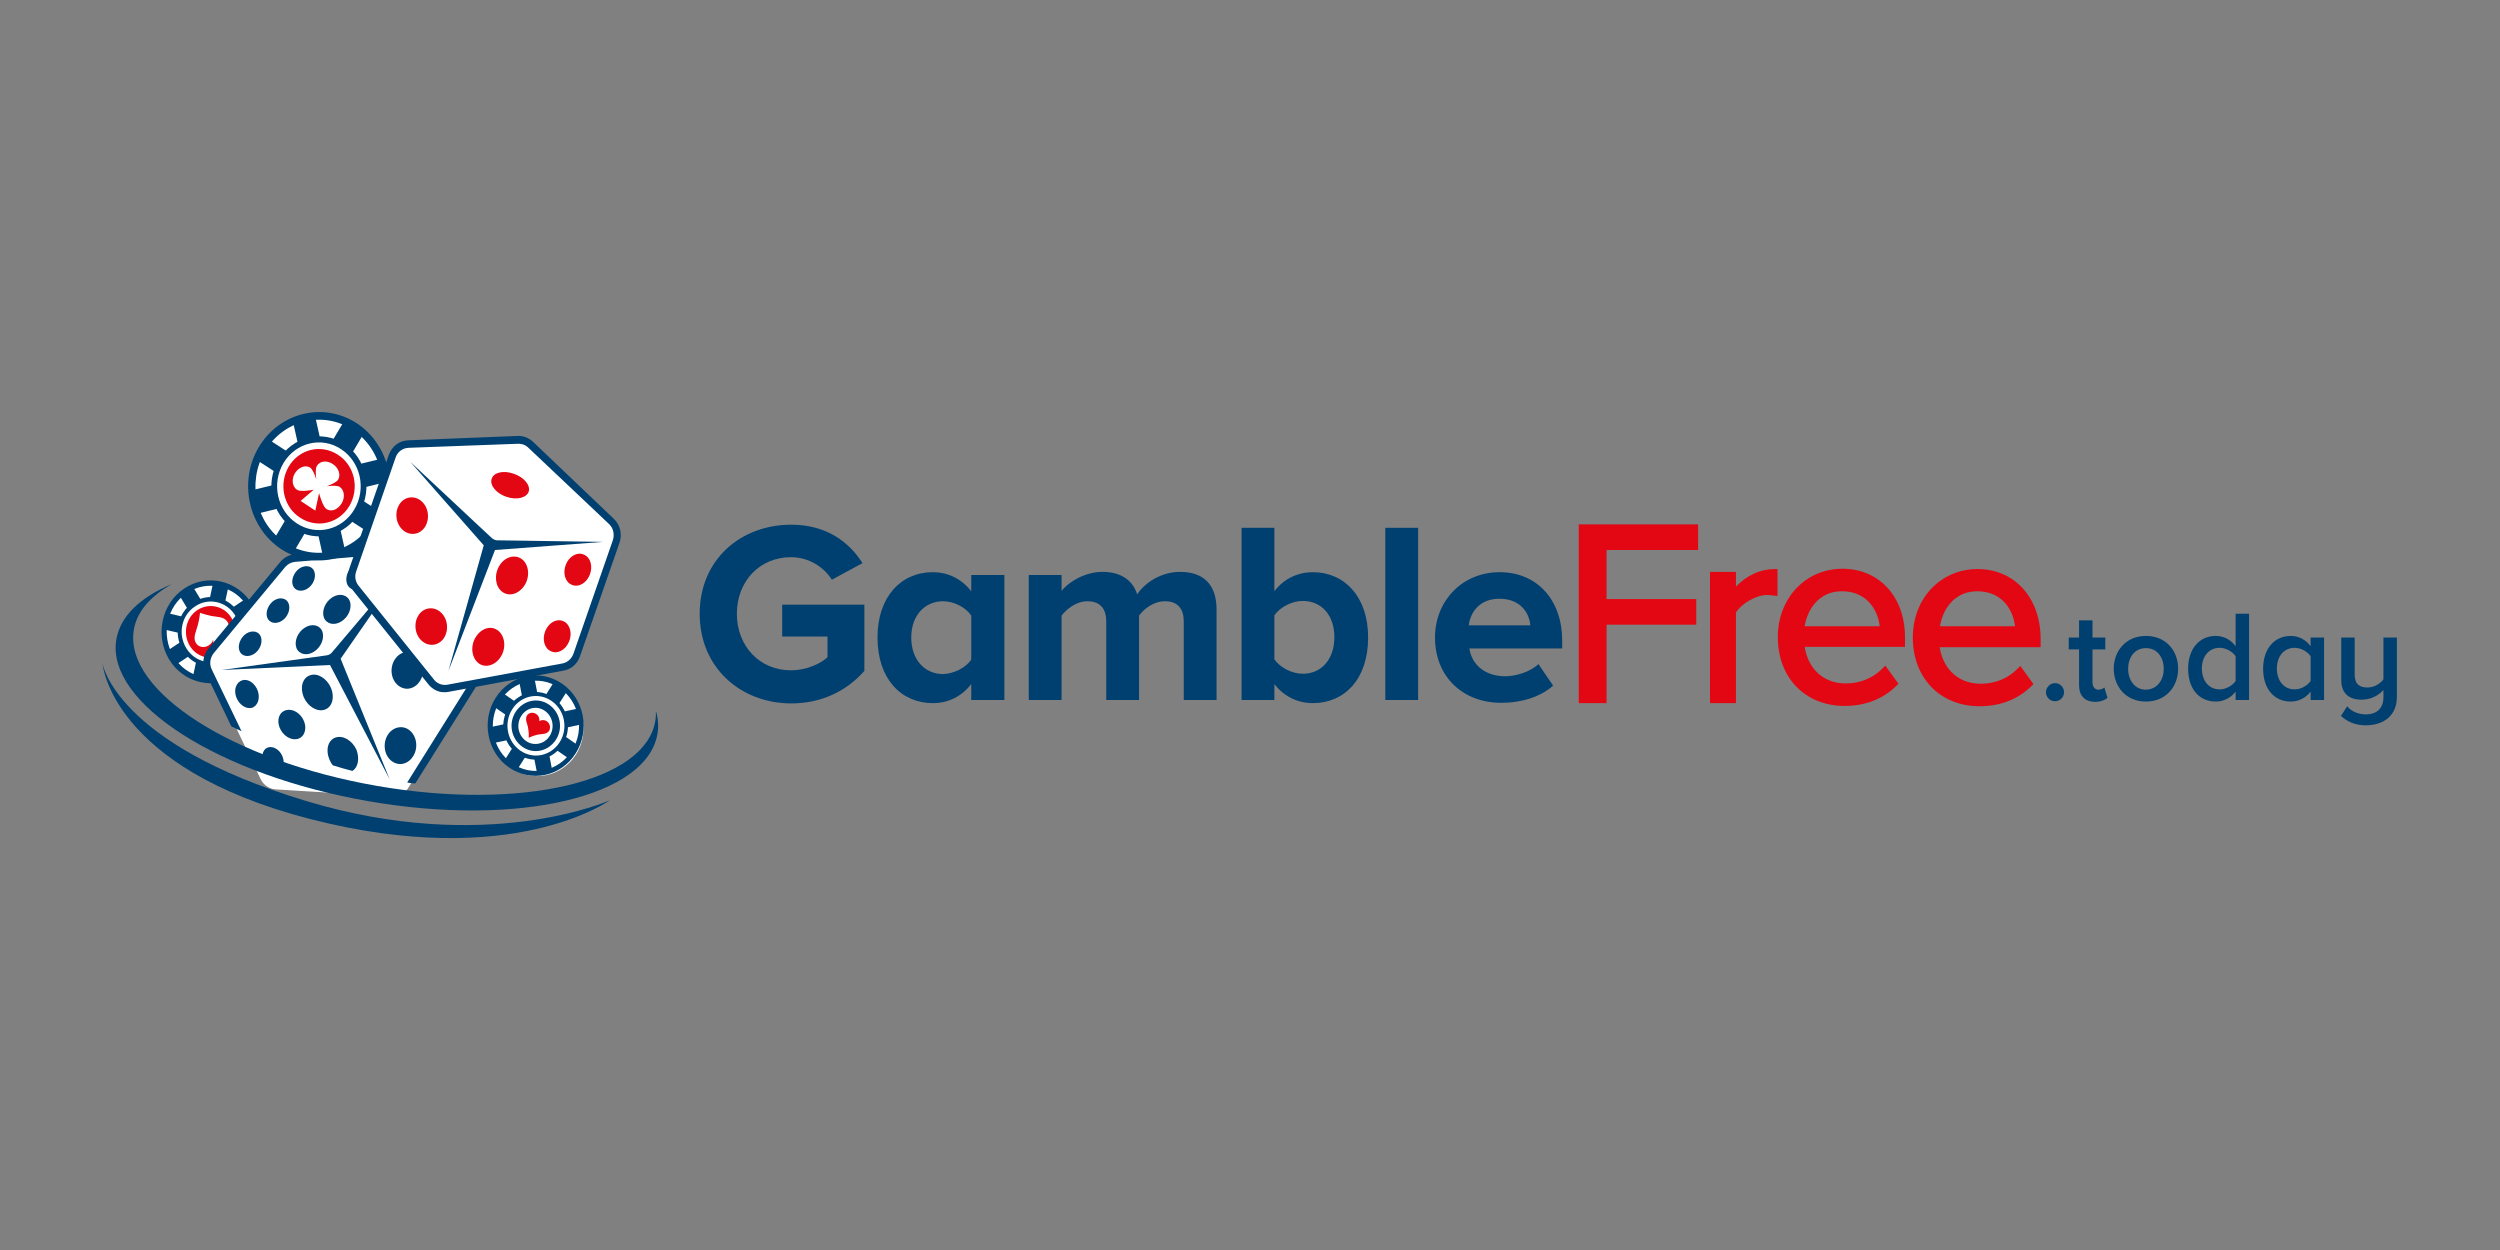 <?xml version="1.0" encoding="utf-8"?>
<!-- Generator: Adobe Illustrator 21.1.0, SVG Export Plug-In . SVG Version: 6.00 Build 0)  -->
<svg version="1.1" id="Layer_1" xmlns="http://www.w3.org/2000/svg" xmlns:xlink="http://www.w3.org/1999/xlink" x="0px" y="0px"
	 viewBox="0 0 800 400" style="enable-background:new 0 0 800 400;" xml:space="preserve">
<rect x="0" y="0" width="800" height="400" fill="#808080" stroke="none"/>
<style type="text/css">
	.st0{fill:#FFFFFF;}
	.st1{fill:#004070;}
	.st2{fill:#E30613;}
</style>
<g>
	<g>
		<path class="st0" d="M54.6,210.5c4.3,7.2,13.4,9.3,20.2,4.8c6.8-4.5,8.9-14,4.5-21.2c-4.3-7.2-13.4-9.3-20.2-4.8
			C52.3,193.9,50.3,203.4,54.6,210.5z"/>
		<path class="st1" d="M54.1,211c-4.6-7.7-2.4-17.9,4.9-22.7c7.3-4.9,17.1-2.6,21.7,5.1c4.6,7.7,2.4,17.9-4.9,22.7
			C68.5,220.9,58.8,218.7,54.1,211z M55.5,210c4.1,6.9,12.9,8.9,19.4,4.6c6.6-4.3,8.5-13.5,4.4-20.3c-4.1-6.9-12.9-8.9-19.4-4.6
			C53.3,194,51.4,203.2,55.5,210z"/>
		<path class="st1" d="M58.5,208.1c3.1,5.2,9.7,6.7,14.6,3.4c4.9-3.3,6.4-10.1,3.3-15.3c-3.1-5.2-9.7-6.7-14.6-3.4
			C56.8,196.1,55.4,202.9,58.5,208.1z"/>
		<polygon class="st1" points="56.3,212.7 81.3,196.2 78.5,191.7 53.6,208.2 		"/>
		<polygon class="st1" points="57.4,190.5 73.2,216.7 77.5,213.8 61.7,187.7 		"/>
		<polygon class="st1" points="68.2,186.5 61.7,216.7 66.6,217.8 73.1,187.7 		"/>
		<polygon class="st1" points="81.3,208.2 52.4,201.4 53.6,196.2 82.4,203 		"/>
		<path class="st0" d="M59.6,207.4c2.7,4.5,8.5,5.9,12.8,3c4.3-2.9,5.6-8.9,2.9-13.4c-2.7-4.5-8.5-5.9-12.8-3
			C58.1,196.8,56.8,202.8,59.6,207.4z"/>
		<path class="st2" d="M60.7,206.6c2.3,3.9,7.2,5,10.9,2.6c3.7-2.4,4.8-7.6,2.5-11.4c-2.3-3.9-7.2-5-10.9-2.6
			C59.5,197.6,58.4,202.7,60.7,206.6z"/>
		<path class="st0" d="M63.3,200c0.6-2.2,0.7-3.9,0.7-3.9s1.4,0.5,3.6,1c1.9,0.4,4,0.1,5.2,1.9c0.9,1.4,0.4,3.4-1.1,4.3
			c-0.7,0.4-1.4,0.6-2.1,0.5l2.7,1.6l-3.8,2.5l-0.3-3.2c-0.2,0.7-0.7,1.4-1.4,1.8c-1.5,1-3.4,0.6-4.2-0.9
			C61.7,203.9,62.8,202,63.3,200z"/>
		<path class="st0" d="M151.1,219.5l-20.5,32.7c-1.1,1.8-3.1,2.8-5.1,2.7l-37.3-2.3c-2-0.1-3.9-1.4-4.8-3.3l-16.5-34.5
			c-1-2.2-0.7-4.8,0.8-6.6l22.9-27.6c1-1.2,2.4-1.9,3.9-2l35-2.9c2.3-0.2,4.5,1.1,5.6,3.3l16.5,34.5
			C152.3,215.4,152.2,217.7,151.1,219.5z"/>
		<path class="st1" d="M130.3,250.4l19.8-31.6c0.9-1.4,1-3.3,0.3-4.8l-16.5-34.5c-0.8-1.6-2.3-2.6-4.1-2.6c-0.1,0-0.2,0-0.4,0
			l-35,2.9c-1.2,0.1-2.3,0.7-3.1,1.6L68.4,209c-1.2,1.5-1.5,3.5-0.6,5.3l9.5,19.7c-1.2-0.5-2.3-1.1-3.3-1.6l-8.2-17.1
			c-1.3-2.6-0.9-5.7,1-7.9l22.9-27.6c1.2-1.4,2.8-2.3,4.6-2.4l35-2.9c2.8-0.2,5.4,1.3,6.7,3.9l16.5,34.5c1.1,2.3,0.9,5-0.4,7.2
			l-19.2,30.6C132,250.7,131.2,250.6,130.3,250.4z"/>
		<path class="st1" d="M70.9,214.4l34.7-1.6l19.1,36.6L109,210.8l20.4-29.4l-23.2,27.4c-0.4,0.5-1,0.8-1.6,0.9L70.9,214.4z"/>
		<path class="st1" d="M136.4,194.4c-0.1,3.2-2.4,5.8-5.2,5.8c-2.8-0.1-5-2.7-4.9-6c0.1-3.2,2.4-5.8,5.2-5.8
			C134.2,188.5,136.4,191.1,136.4,194.4z"/>
		<path class="st1" d="M135.4,214.6c-0.1,3.2-2.4,5.8-5.2,5.8c-2.8-0.1-5-2.7-4.9-6c0.1-3.2,2.4-5.8,5.2-5.8
			C133.3,208.7,135.5,211.4,135.4,214.6z"/>
		<path class="st1" d="M133.2,238.7c-0.1,3.2-2.4,5.8-5.2,5.8c-2.8-0.1-5-2.7-4.9-6s2.4-5.8,5.2-5.8
			C131.1,232.7,133.3,235.4,133.2,238.7z"/>
		<path class="st1" d="M105.9,220.1c1.3,3.1,0.4,6.2-2,7c-2.4,0.8-5.4-1-6.7-4c-1.3-3.1-0.4-6.2,2-7
			C101.6,215.2,104.6,217.1,105.9,220.1z"/>
		<path class="st1" d="M117.4,187.5c-2.1,1.8-4.7,1.8-6,0c-1.2-1.8-0.5-4.8,1.6-6.6c2.1-1.8,4.7-1.8,6,0
			C120.2,182.6,119.5,185.6,117.4,187.5z"/>
		<path class="st1" d="M110,198.3c-2.1,1.8-4.7,1.8-6,0c-1.2-1.8-0.5-4.8,1.6-6.6c2.1-1.8,4.7-1.8,6,0
			C112.8,193.5,112.1,196.5,110,198.3z"/>
		<path class="st1" d="M101.2,208c-2.1,1.8-4.7,1.8-6,0c-1.2-1.8-0.5-4.8,1.6-6.6c2.1-1.8,4.7-1.8,6,0
			C104,203.2,103.3,206.2,101.2,208z"/>
		<path class="st1" d="M81.9,208.8c-1.7,1.5-4,1.5-5,0c-1-1.5-0.4-4,1.3-5.6c1.7-1.5,4-1.5,5,0C84.2,204.8,83.6,207.3,81.9,208.8z"
			/>
		<path class="st1" d="M90.8,198.2c-1.7,1.5-4,1.5-5,0c-1-1.5-0.4-4,1.3-5.6c1.7-1.5,4-1.5,5,0C93.1,194.2,92.5,196.7,90.8,198.2z"
			/>
		<path class="st1" d="M99,187.9c-1.7,1.5-4,1.5-5,0c-1-1.5-0.4-4,1.3-5.6c1.7-1.5,4-1.5,5,0C101.3,183.9,100.7,186.4,99,187.9z"/>
		<path class="st1" d="M82.5,221.1c0.8,2.4,0,4.8-1.9,5.4c-1.9,0.5-4.1-1-5-3.4s0-4.8,1.9-5.4C79.4,217.1,81.6,218.6,82.5,221.1z"/>
		<path class="st1" d="M96.9,230c1.4,2.4,0.9,5.2-1,6.2c-1.9,1-4.6-0.1-6-2.5c-1.4-2.4-1-5.2,1-6.2C92.9,226.5,95.5,227.6,96.9,230z
			"/>
		<path class="st1" d="M88,239.4c1.9,0.9,3.1,3.3,2.7,5.4c-0.4,2.1-2.1,3-4,2.1c-1.9-0.9-3.1-3.3-2.7-5.4
			C84.3,239.4,86.1,238.5,88,239.4z"/>
		<path class="st0" d="M84.1,144.4c-6.2,10.4-3.1,24.1,6.8,30.5c9.9,6.4,22.9,3.2,29.1-7.2c6.2-10.4,3.1-24.1-6.8-30.5
			C103.3,130.7,90.3,134,84.1,144.4z"/>
		<path class="st1" d="M82.8,143.1c6.6-11.1,20.6-14.6,31.3-7.7c10.6,6.9,13.9,21.6,7.3,32.7c-6.6,11.1-20.6,14.6-31.3,7.7
			C79.5,168.9,76.2,154.2,82.8,143.1z M84.8,144.4c-5.9,10-3,23.1,6.5,29.3c9.5,6.2,22.1,3.1,28-6.9c5.9-10,3-23.1-6.5-29.3
			C103.3,131.3,90.7,134.4,84.8,144.4z"/>
		<path class="st1" d="M89.1,147.2c-4.4,7.5-2.2,17.4,4.9,22c7.2,4.7,16.6,2.4,21-5.2c4.4-7.5,2.2-17.4-4.9-22
			C103,137.4,93.6,139.7,89.1,147.2z"/>
		<polygon class="st1" points="82,147.1 118.3,170.6 122.1,164.1 85.9,140.6 		"/>
		<polygon class="st1" points="110.2,134.6 87.7,172.5 94,176.6 116.4,138.7 		"/>
		<polygon class="st1" points="122,146.8 80.5,156.9 82.2,164.4 123.7,154.2 		"/>
		<polygon class="st1" points="103.4,178.2 93.7,134.7 100.8,133 110.5,176.5 		"/>
		<path class="st0" d="M90.7,148.2c-3.9,6.6-2,15.2,4.3,19.3c6.3,4.1,14.5,2.1,18.4-4.5c3.9-6.6,2-15.2-4.3-19.3
			C102.9,139.6,94.6,141.6,90.7,148.2z"/>
		<path class="st2" d="M92.4,149.3c-3.3,5.6-1.7,13,3.7,16.4c5.4,3.5,12.4,1.8,15.7-3.8c3.3-5.6,1.7-13-3.7-16.4
			C102.7,142,95.7,143.7,92.4,149.3z"/>
		<path class="st0" d="M99.2,149.6c0.8,0.5,1.5,2.2,2,3.8c-0.2-1.6-0.3-3.5,0.2-4.3c0.9-1.6,3.2-1.9,5.1-0.6c1.9,1.2,2.6,3.5,1.7,5
			c-0.5,0.8-2.1,1.5-3.6,2.1c1.6-0.2,3.3-0.3,4.1,0.2c1.5,1,1.8,3.4,0.6,5.3c-1.2,2-3.3,2.8-4.8,1.8c-1-0.6-1.9-3.3-2.4-5.1
			l-1.2,5.6l-4.7-3.1l4.2-3.6c-1.7,0.3-4.4,0.7-5.4,0c-1.5-1-1.8-3.4-0.6-5.3C95.6,149.5,97.7,148.7,99.2,149.6z"/>
		<path class="st0" d="M159,223.9c-4.5,7.2-2.6,16.9,4.4,21.8c7,4.8,16.3,2.9,20.9-4.2c4.5-7.2,2.6-16.9-4.4-21.8
			C172.9,214.8,163.5,216.7,159,223.9z"/>
		<path class="st1" d="M158.6,223.3c4.7-7.4,14.2-9.4,21.3-4.5c7.1,4.9,9,14.9,4.3,22.3c-4.7,7.4-14.2,9.4-21.3,4.5
			C155.9,240.8,153.9,230.7,158.6,223.3z M160,224.3c-4.2,6.6-2.5,15.6,3.9,20c6.3,4.4,14.9,2.6,19.1-4.1c4.2-6.6,2.5-15.6-3.9-20
			C172.7,215.8,164.2,217.7,160,224.3z"/>
		<path class="st1" d="M162.8,226.3c-3.2,5-1.9,11.7,2.9,15c4.8,3.3,11.2,1.9,14.3-3c3.2-5,1.9-11.7-2.9-15
			C172.4,219.9,166,221.3,162.8,226.3z"/>
		<polygon class="st1" points="158,226.1 182.1,242.8 184.8,238.4 160.8,221.7 		"/>
		<polygon class="st1" points="177.3,218.2 161.4,243.4 165.5,246.3 181.5,221.1 		"/>
		<polygon class="st1" points="185.1,226.7 156.8,232.7 157.8,237.8 186.1,231.8 		"/>
		<polygon class="st1" points="171.9,247.6 166.1,217.9 171,216.9 176.7,246.5 		"/>
		<path class="st0" d="M163.9,227c-2.8,4.4-1.6,10.3,2.6,13.2c4.2,2.9,9.8,1.7,12.6-2.7c2.8-4.4,1.6-10.3-2.6-13.2
			C172.3,221.4,166.6,222.6,163.9,227z"/>
		<path class="st1" d="M165,227.8c-2.4,3.7-1.4,8.7,2.2,11.2c3.6,2.5,8.3,1.4,10.7-2.3c2.4-3.7,1.4-8.7-2.2-11.2
			C172.1,223,167.4,224.1,165,227.8z"/>
		<path class="st0" d="M166.8,229.1c-1.7,2.7-1,6.2,1.5,8c2.5,1.8,6,1,7.6-1.6c1.7-2.7,1-6.2-1.5-8
			C171.9,225.7,168.5,226.4,166.8,229.1z"/>
		<path class="st2" d="M171.6,228.5c0.8,0.5,1.1,1.5,1,2.3c0.7-0.5,1.6-0.5,2.4,0c1,0.7,1.3,2.1,0.7,3.1c-0.9,1.2-2.4,0.9-3.7,1.2
			c-1.7,0.4-2.8,1-2.8,1s0.1-1.4-0.2-3.1c-0.2-1.4-1.1-2.7-0.4-4C169.2,228,170.6,227.8,171.6,228.5z"/>
		<path class="st0" d="M113.9,188.3l24.1,30c1.3,1.6,3.4,2.4,5.4,2l36.8-6.8c2-0.4,3.7-1.8,4.4-3.8l12.6-36.3
			c0.8-2.3,0.2-4.8-1.5-6.5l-25.8-24.6c-1.1-1.1-2.6-1.6-4.1-1.6l-35.1,1.4c-2.3,0.1-4.4,1.7-5.1,3.9l-12.6,36.3
			C112.2,184.4,112.6,186.6,113.9,188.3z"/>
		<path class="st1" d="M137.1,219l-24.1-30c-1.6-2-2-4.7-1.2-7.1l12.6-36.3c1-2.8,3.4-4.6,6.2-4.7l35.1-1.4l0.3,0
			c1.7,0,3.3,0.7,4.6,1.9l25.8,24.6c2.1,2,2.8,5,1.8,7.8L185.6,210c-0.8,2.4-2.8,4.2-5.3,4.6l-36.8,6.8c-0.4,0.1-0.8,0.1-1.2,0.1
			C140.3,221.6,138.4,220.6,137.1,219z M130.7,143.3c-1.9,0.1-3.5,1.3-4.1,3.1L114,182.8c-0.6,1.6-0.3,3.4,0.8,4.7l24.1,30
			c1,1.3,2.7,1.9,4.3,1.6l36.8-6.8c1.6-0.3,2.9-1.5,3.5-3.1l12.6-36.3c0.6-1.8,0.2-3.9-1.2-5.2L169,143.2c-0.8-0.8-1.9-1.2-3.1-1.2
			L130.7,143.3z"/>
		<path class="st1" d="M193,173.4l-34.6,2.6l-14.9,38.7l11.3-40.2l-23.5-26.7l26.1,24.4c0.5,0.4,1.1,0.7,1.7,0.7L193,173.4z"/>
		<path class="st2" d="M157.3,153.3c-0.6,2,1.5,4.6,4.8,5.7c3.3,1.1,6.4,0.3,7.1-1.7c0.6-2-1.5-4.6-4.8-5.7
			C161,150.4,157.9,151.2,157.3,153.3z"/>
		<path class="st2" d="M126.9,165.7c0.4,3.2,3,5.5,5.8,5.1c2.8-0.4,4.6-3.3,4.2-6.5c-0.4-3.2-3-5.5-5.8-5.1
			C128.3,159.6,126.5,162.5,126.9,165.7z"/>
		<path class="st2" d="M133,201.2c0.4,3.2,3,5.5,5.8,5.1c2.8-0.4,4.6-3.3,4.2-6.5c-0.4-3.2-3-5.5-5.8-5.1
			C134.4,195.1,132.6,198,133,201.2z"/>
		<path class="st2" d="M159.3,182c-1.3,3.1-0.4,6.6,2.1,7.8c2.5,1.2,5.6-0.4,7-3.5c1.3-3.1,0.4-6.6-2.1-7.8
			C163.7,177.3,160.6,178.9,159.3,182z"/>
		<path class="st2" d="M151.7,204.9c-1.3,3.1-0.3,6.6,2.2,7.8c2.5,1.1,5.6-0.5,6.9-3.6s0.3-6.6-2.2-7.8
			C156.1,200.1,153,201.8,151.7,204.9z"/>
		<path class="st2" d="M181.1,180.6c-1.1,2.7-0.3,5.6,1.8,6.5c2.1,1,4.7-0.4,5.8-3.1c1.1-2.7,0.3-5.6-1.8-6.5
			C184.8,176.5,182.2,177.9,181.1,180.6z"/>
		<path class="st2" d="M174.5,201.9c-1.1,2.7-0.3,5.6,1.8,6.5c2.1,1,4.7-0.4,5.8-3.1c1.1-2.6,0.3-5.6-1.8-6.5
			C178.2,197.8,175.6,199.2,174.5,201.9z"/>
		<path class="st1" d="M112.8,246.7c-2-0.5-4.1-1.1-6.3-1.8c-0.5-0.6-0.8-1.2-1.1-1.9c-1.3-3.1-0.4-6.2,2-7c2.4-0.8,5.4,1,6.7,4
			C115.1,242.8,114.6,245.5,112.8,246.7z"/>
		<path class="st1" d="M55,186.9c-6.9,3.9-11.3,8.9-12.2,14.8c-3.1,19.5,31.8,41.8,77.9,49.8c46.1,8,86-1.4,89-20.9
			c0.2-1,0.2-2.1,0.2-3.1c0.7,2.4,0.9,4.9,0.5,7.2c-3.2,20.2-44.5,30-92.4,21.7c-47.8-8.3-84-31.4-80.8-51.6
			C38.4,197.2,44.9,191.1,55,186.9z"/>
		<path class="st1" d="M195.1,256.1c0,0-39.3,17.7-97.2,0.2c-61.1-18.4-65.1-44-65.1-44s2.5,33.3,66.5,49.8
			C164,278.7,195.1,256.1,195.1,256.1z"/>
	</g>
	<g>
		<path class="st1" d="M223.9,196.4c0-17.4,13.2-28.5,29.3-28.5c11.5,0,18.7,5.8,22.8,12.3l-9.8,5.3c-2.5-3.9-7.2-7.2-13.1-7.2
			c-10,0-17.3,7.7-17.3,18.1c0,10.4,7.3,18.1,17.3,18.1c4.9,0,9.5-2.1,11.7-4.2v-6.6h-14.5v-10.2h26.3v21.2
			c-5.6,6.3-13.5,10.4-23.5,10.4C237.1,225,223.9,213.8,223.9,196.4z"/>
		<path class="st1" d="M310.8,224v-5.1c-3.1,4-7.4,6.1-12.3,6.1c-10,0-17.7-7.6-17.7-21c0-13,7.5-20.9,17.7-20.9
			c4.7,0,9.1,2,12.3,6.1V184h10.6V224H310.8z M310.8,211.1V197c-1.7-2.6-5.5-4.6-9-4.6c-6,0-10.2,4.7-10.2,11.6
			c0,6.9,4.1,11.7,10.2,11.7C305.2,215.6,309,213.7,310.8,211.1z"/>
		<path class="st1" d="M378.8,224v-25.2c0-3.7-1.7-6.4-6-6.4c-3.7,0-6.8,2.5-8.3,4.6V224H354v-25.2c0-3.7-1.7-6.4-6-6.4
			c-3.6,0-6.7,2.5-8.3,4.6V224h-10.5V184h10.5v5.1c1.7-2.3,6.9-6.1,13.1-6.1c5.9,0,9.7,2.7,11.1,7.2c2.3-3.6,7.6-7.2,13.7-7.2
			c7.4,0,11.7,3.9,11.7,12.1V224H378.8z"/>
		<path class="st1" d="M397.3,224v-55.1h10.5v20.3c3.1-4.1,7.6-6.1,12.3-6.1c10.2,0,17.7,7.9,17.7,20.9c0,13.4-7.6,21-17.7,21
			c-4.8,0-9.2-2.1-12.3-6.1v5.1H397.3z M416.9,215.6c6,0,10.1-4.7,10.1-11.7c0-6.9-4-11.6-10.1-11.6c-3.5,0-7.3,2-9.1,4.6v14.1
			C409.7,213.7,413.5,215.6,416.9,215.6z"/>
		<path class="st1" d="M443.3,224v-55.1h10.5V224H443.3z"/>
		<path class="st1" d="M459.2,204c0-11.6,8.6-20.9,20.7-20.9c12,0,20,8.9,20,21.9v2.5h-29.7c0.7,4.9,4.7,8.9,11.5,8.9
			c3.4,0,8-1.4,10.6-3.9l4.7,6.9c-4,3.6-10.2,5.5-16.4,5.5C468.4,225,459.2,216.8,459.2,204z M479.8,191.6c-6.5,0-9.3,4.5-9.8,8.5
			h19.7C489.4,196.4,486.8,191.6,479.8,191.6z"/>
		<g>
			<polygon class="st2" points="505.2,225 514.1,225 514.1,199.9 542.8,199.9 542.8,191.7 514.1,191.7 514.1,176 543.4,176 
				543.4,167.8 505.2,167.8 			"/>
			<path class="st2" d="M555.5,187.7V183h-8.3v42h8.3v-29c1.8-2.9,6.5-5.6,9.9-5.6c0.8,0,1.5,0.1,2.3,0.2l1.1,0.1v-8.6h-1
				C563.3,182.1,559,184.1,555.5,187.7z"/>
			<path class="st2" d="M589.6,182c-11.8,0-20.7,9.4-20.7,21.9c0,13,8.8,22,21.4,22c6.5,0,12.3-2.2,16.6-6.5l0.6-0.6l-4.2-5.8
				l-0.9,0.9c-3,3.1-7.2,4.8-11.7,4.8c-8.1,0-12.3-5.7-13.2-11.7h32.1v-2.6C609.8,191.2,601.5,182,589.6,182z M601.5,200.4h-24
				c0.7-4.8,4.2-11.2,11.9-11.2C597.6,189.2,601,195.5,601.5,200.4z"/>
			<path class="st2" d="M653,204.5c0-13.2-8.3-22.4-20.2-22.4c-11.8,0-20.7,9.4-20.7,21.9c0,13,8.8,22,21.4,22
				c6.5,0,12.3-2.2,16.6-6.5l0.6-0.6l-4.2-5.8l-0.9,0.9c-3,3.1-7.2,4.8-11.7,4.8c-8.1,0-12.3-5.7-13.2-11.7H653V204.5z M644.8,200.4
				h-24c0.7-4.8,4.2-11.2,11.9-11.2C640.9,189.2,644.3,195.5,644.8,200.4z"/>
		</g>
		<path class="st1" d="M654.7,221.5c0-1.5,1.3-2.9,2.9-2.9c1.6,0,2.9,1.3,2.9,2.9c0,1.6-1.3,2.9-2.9,2.9
			C656,224.4,654.7,223.1,654.7,221.5z"/>
		<path class="st1" d="M665.3,219.3v-11.5H662V204h3.3v-5.5h4.3v5.5h4.1v3.8h-4.1v10.5c0,1.4,0.7,2.4,1.9,2.4c0.8,0,1.6-0.4,1.9-0.7
			l1,3.3c-0.8,0.7-2.1,1.3-4.1,1.3C667.1,224.5,665.3,222.6,665.3,219.3z"/>
		<path class="st1" d="M676.4,214c0-5.7,3.9-10.5,10.3-10.5c6.4,0,10.3,4.7,10.3,10.5c0,5.7-3.9,10.5-10.3,10.5
			C680.3,224.5,676.4,219.7,676.4,214z M692.4,214c0-3.5-2-6.6-5.7-6.6c-3.7,0-5.7,3.1-5.7,6.6c0,3.6,2.1,6.7,5.7,6.7
			C690.4,220.6,692.4,217.5,692.4,214z"/>
		<path class="st1" d="M715.4,224v-2.7c-1.5,2-3.8,3.2-6.4,3.2c-5.1,0-8.8-3.9-8.8-10.5c0-6.5,3.7-10.5,8.8-10.5
			c2.5,0,4.8,1.1,6.4,3.3v-10.4h4.3V224H715.4z M715.4,217.9V210c-1-1.5-3.1-2.7-5.1-2.7c-3.5,0-5.7,2.8-5.7,6.6
			c0,3.9,2.2,6.7,5.7,6.7C712.3,220.6,714.4,219.4,715.4,217.9z"/>
		<path class="st1" d="M739.4,224v-2.7c-1.5,2-3.8,3.2-6.4,3.2c-5.1,0-8.8-3.9-8.8-10.5c0-6.5,3.7-10.5,8.8-10.5
			c2.5,0,4.8,1.1,6.4,3.3V204h4.3v20H739.4z M739.4,217.9V210c-1-1.5-3.1-2.7-5.1-2.7c-3.5,0-5.7,2.8-5.7,6.6c0,3.9,2.2,6.7,5.7,6.7
			C736.3,220.6,738.4,219.4,739.4,217.9z"/>
		<path class="st1" d="M749.1,229.1l2-3.1c1.4,1.8,3.8,2.6,6,2.6c3.5,0,5.6-2,5.6-5.5v-2.3c-1.4,1.6-3.9,3.1-7,3.1
			c-4.3,0-6.5-2.3-6.5-6.3V204h4.3v11.9c0,3.1,1.6,4.1,4.1,4.1c2.2,0,4.1-1.3,5.1-2.6V204h4.3v19c0,6-4.2,9.1-10,9.1
			C753.9,232.1,751.3,231.1,749.1,229.1z"/>
	</g>
</g>
</svg>
